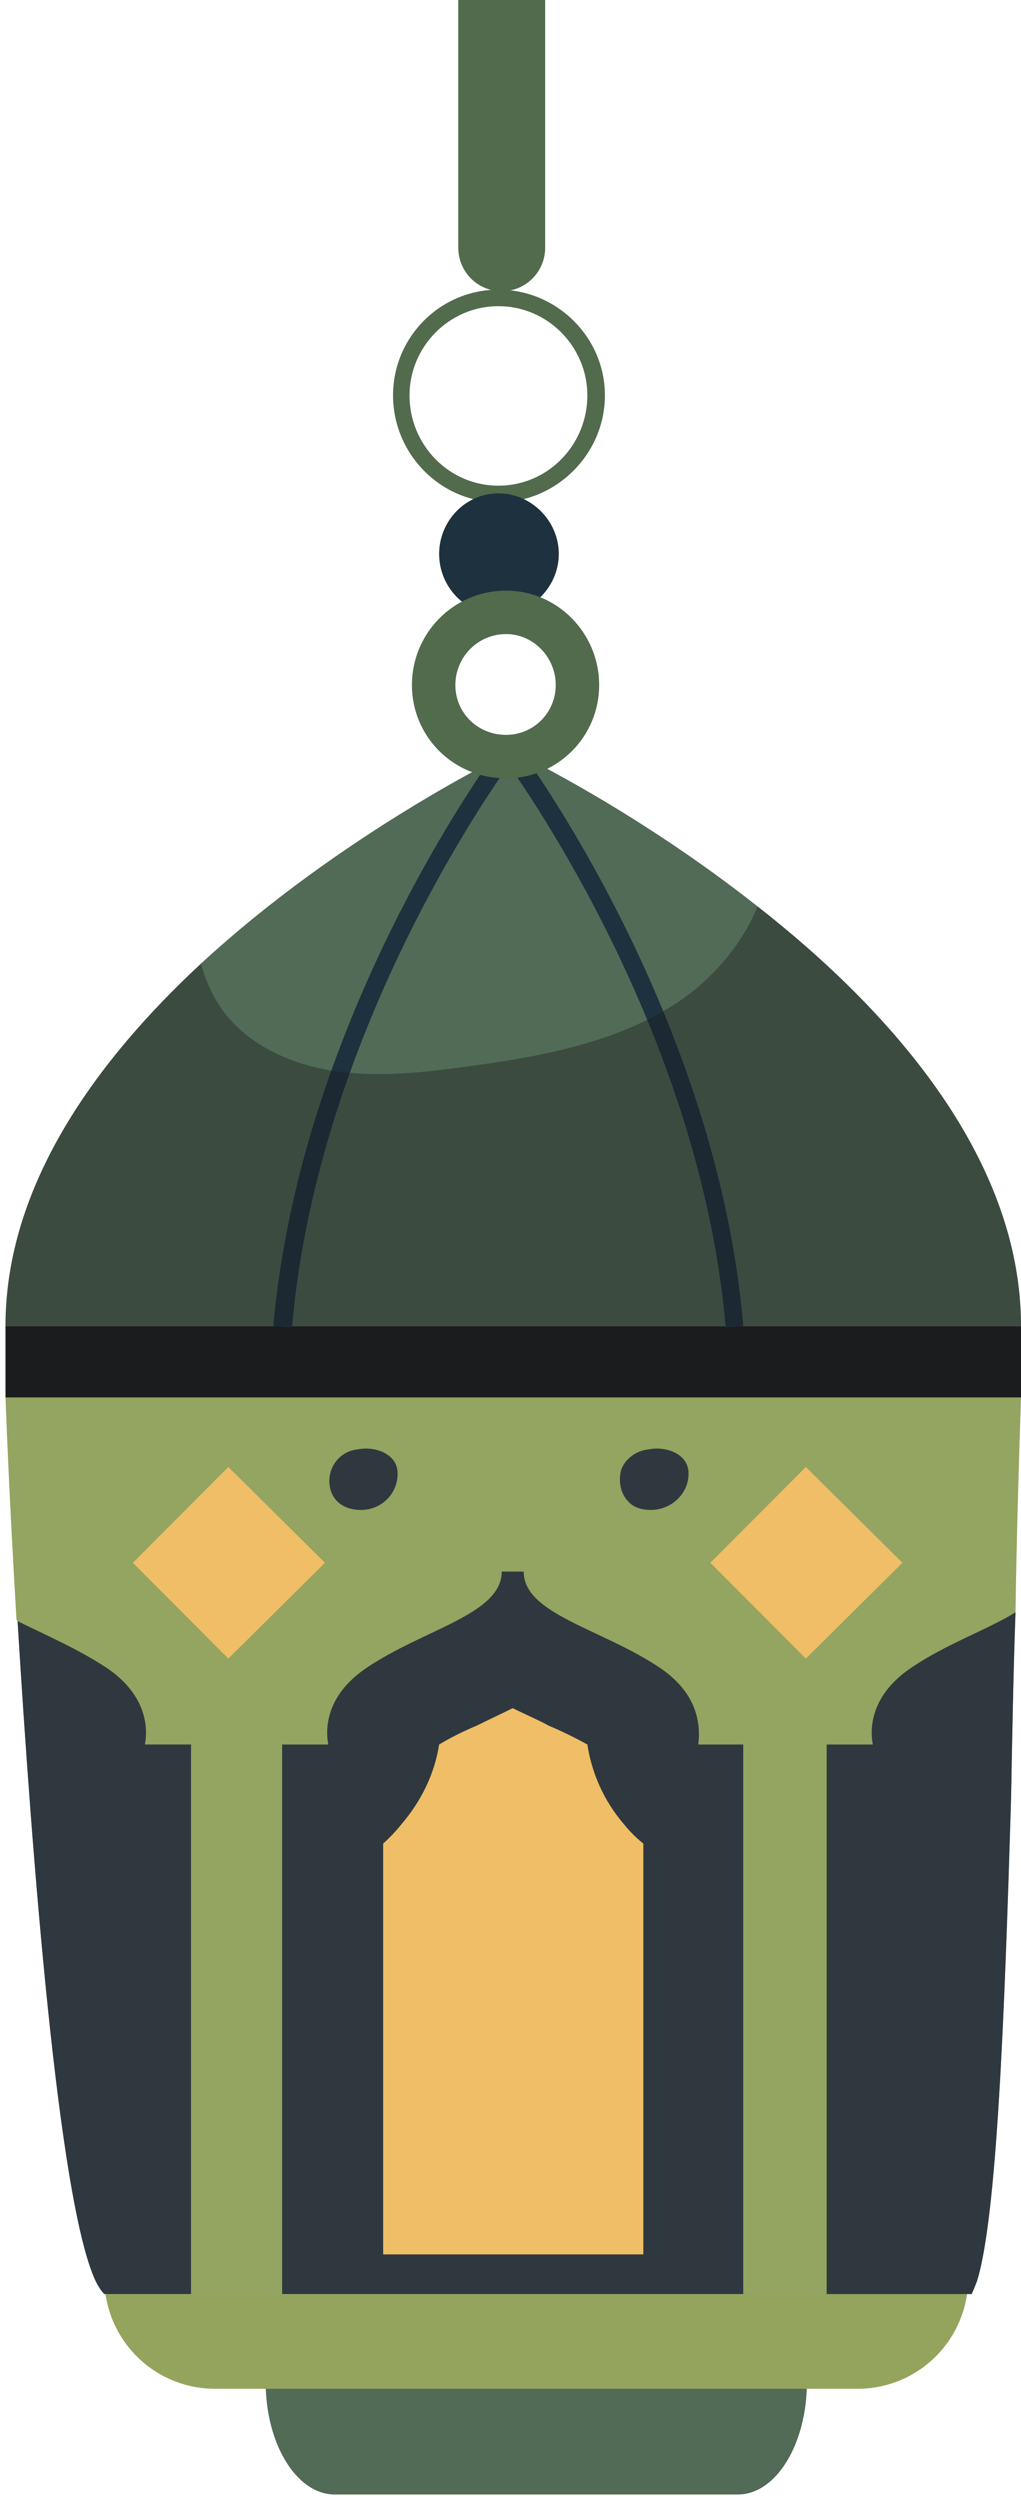 <svg width="47" height="115" viewBox="0 0 47 115" fill="none" xmlns="http://www.w3.org/2000/svg">
<g clip-path="url(#clip0_2172_48)">
<path fill-rule="evenodd" clip-rule="evenodd" d="M18.093 18.188C18.093 15.503 20.266 13.324 22.944 13.324C25.623 13.324 27.846 15.503 27.846 18.188C27.846 20.873 25.623 23.102 22.944 23.102C20.266 23.102 18.093 20.873 18.093 18.188ZM18.851 18.188C18.851 20.467 20.67 22.342 22.944 22.342C25.219 22.342 27.038 20.467 27.038 18.188C27.038 15.959 25.219 14.084 22.944 14.084C20.67 14.084 18.851 15.959 18.851 18.188Z" fill="#516B4C"/>
<path d="M20.215 25.482C20.215 27.002 21.428 28.268 22.944 28.268C24.46 28.268 25.723 27.002 25.723 25.482C25.723 23.962 24.46 22.695 22.944 22.695C21.428 22.695 20.215 23.962 20.215 25.482Z" fill="#1D313F"/>
<path d="M33.962 114.747H15.414C13.646 114.747 12.23 112.417 12.23 109.58V108.516H37.145V109.58C37.145 112.417 35.73 114.747 33.962 114.747Z" fill="#516B56"/>
<path d="M39.47 109.884H9.905C7.075 109.884 4.801 107.604 4.801 104.767V103.703H44.574V104.767C44.574 107.604 42.3 109.884 39.47 109.884Z" fill="#94A45D"/>
<path d="M47 60.996H0.253C0.253 54.512 4.448 48.787 9.249 44.329C15.667 38.401 23.197 34.754 23.197 34.754H24.006C24.006 34.754 29.363 37.338 34.871 41.694C40.835 46.355 47 53.144 47 60.996Z" fill="#516B56"/>
<path d="M47 64.289H0.253V60.996H47V64.289Z" fill="#1B1C1E"/>
<path d="M47 64.289C46.899 67.379 46.798 70.723 46.748 74.117V74.168C46.647 77.005 46.596 79.842 46.545 82.628C46.242 92.811 45.888 101.981 44.979 104.919C44.878 105.189 44.793 105.392 44.726 105.527H4.801C4.667 105.392 4.532 105.189 4.397 104.919C2.679 101.221 1.466 85.313 0.809 74.573C0.775 74.539 0.758 74.506 0.758 74.472C0.405 68.595 0.253 64.289 0.253 64.289H47Z" fill="#94A461"/>
<path d="M34.214 80.247V105.526H12.988V80.247H15.111C14.959 79.436 15.06 77.967 16.829 76.751C19.508 74.927 23.096 74.269 23.096 72.293H24.107C24.107 74.269 27.745 74.927 30.424 76.751C32.193 77.967 32.243 79.436 32.142 80.247H34.214Z" fill="#2F383F"/>
<path d="M17.638 103.702V84.805C17.941 84.535 18.227 84.231 18.497 83.894C19.407 82.83 20.013 81.563 20.215 80.246C20.721 79.942 21.327 79.638 21.933 79.385C22.439 79.132 22.995 78.878 23.601 78.574C24.208 78.878 24.814 79.132 25.269 79.385C25.875 79.638 26.482 79.942 27.038 80.246C27.24 81.563 27.796 82.83 28.705 83.894C28.975 84.231 29.278 84.535 29.615 84.805V103.702H17.638Z" fill="#EFBE66"/>
<path d="M8.794 80.246V105.526H4.801C4.666 105.391 4.532 105.188 4.397 104.918C2.678 101.22 1.466 85.312 0.809 74.572C2.022 75.18 3.588 75.839 4.953 76.751C6.721 77.966 6.823 79.436 6.671 80.246H8.794Z" fill="#2F383F"/>
<path d="M46.747 74.168C46.646 77.005 46.596 79.842 46.545 82.628C46.242 92.811 45.888 101.981 44.978 104.919C44.877 105.189 44.793 105.392 44.726 105.527H38.055V80.247H40.177C40.026 79.437 40.127 77.968 41.895 76.752C43.513 75.637 45.433 74.978 46.747 74.168Z" fill="#2F383F"/>
<path d="M10.512 76.296L6.115 71.888L10.512 67.481L14.959 71.888L10.512 76.296Z" fill="#EFBE66"/>
<path d="M37.095 76.296L32.698 71.888L37.095 67.481L41.542 71.888L37.095 76.296Z" fill="#EFBE66"/>
<path d="M13.443 61.046L12.584 60.996C13.847 46.659 22.793 34.652 22.894 34.5L23.551 35.007C23.45 35.159 14.656 46.963 13.443 61.046Z" fill="#1D313F"/>
<path d="M33.405 61.046C32.193 46.963 23.348 35.159 23.298 35.007L23.955 34.5C24.056 34.652 33.001 46.659 34.214 60.996L33.405 61.046Z" fill="#1D313F"/>
<g style="mix-blend-mode:soft-light" opacity="0.4">
<path d="M47 60.995H0.253C0.253 54.511 4.448 48.786 9.249 44.328C9.501 45.24 9.906 46.101 10.512 46.81C11.775 48.279 13.696 49.039 15.566 49.292C17.486 49.546 19.407 49.343 21.277 49.09C24.713 48.634 28.251 48.026 31.131 46.151C32.749 45.088 34.164 43.467 34.871 41.693C40.835 46.354 47 53.143 47 60.995Z" fill="#1B1C1E"/>
</g>
<path d="M26.582 31.512C26.582 33.335 25.117 34.804 23.297 34.804C21.427 34.804 19.962 33.335 19.962 31.512C19.962 29.688 21.427 28.168 23.297 28.168C25.117 28.168 26.582 29.688 26.582 31.512Z" stroke="#516B4C" stroke-width="2" stroke-miterlimit="10"/>
<path d="M15.262 67.582C15.06 68.089 15.161 68.697 15.515 69.052C15.818 69.356 16.222 69.457 16.627 69.457C17.587 69.457 18.395 68.646 18.294 67.633C18.193 66.823 17.183 66.519 16.475 66.671C15.919 66.721 15.464 67.076 15.262 67.582Z" fill="#2F383F"/>
<path d="M28.604 67.582C28.453 68.089 28.554 68.697 28.908 69.052C29.16 69.356 29.565 69.457 29.969 69.457C30.929 69.457 31.788 68.646 31.687 67.633C31.586 66.823 30.575 66.519 29.868 66.671C29.312 66.721 28.806 67.076 28.604 67.582Z" fill="#2F383F"/>
<path d="M23.096 11.398V-1.875" stroke="#516B4C" stroke-width="4" stroke-linecap="round" stroke-linejoin="round"/>
</g>
<defs>
<clipPath id="clip0_2172_48">
<rect width="47" height="115" fill="white"/>
</clipPath>
</defs>
</svg>
